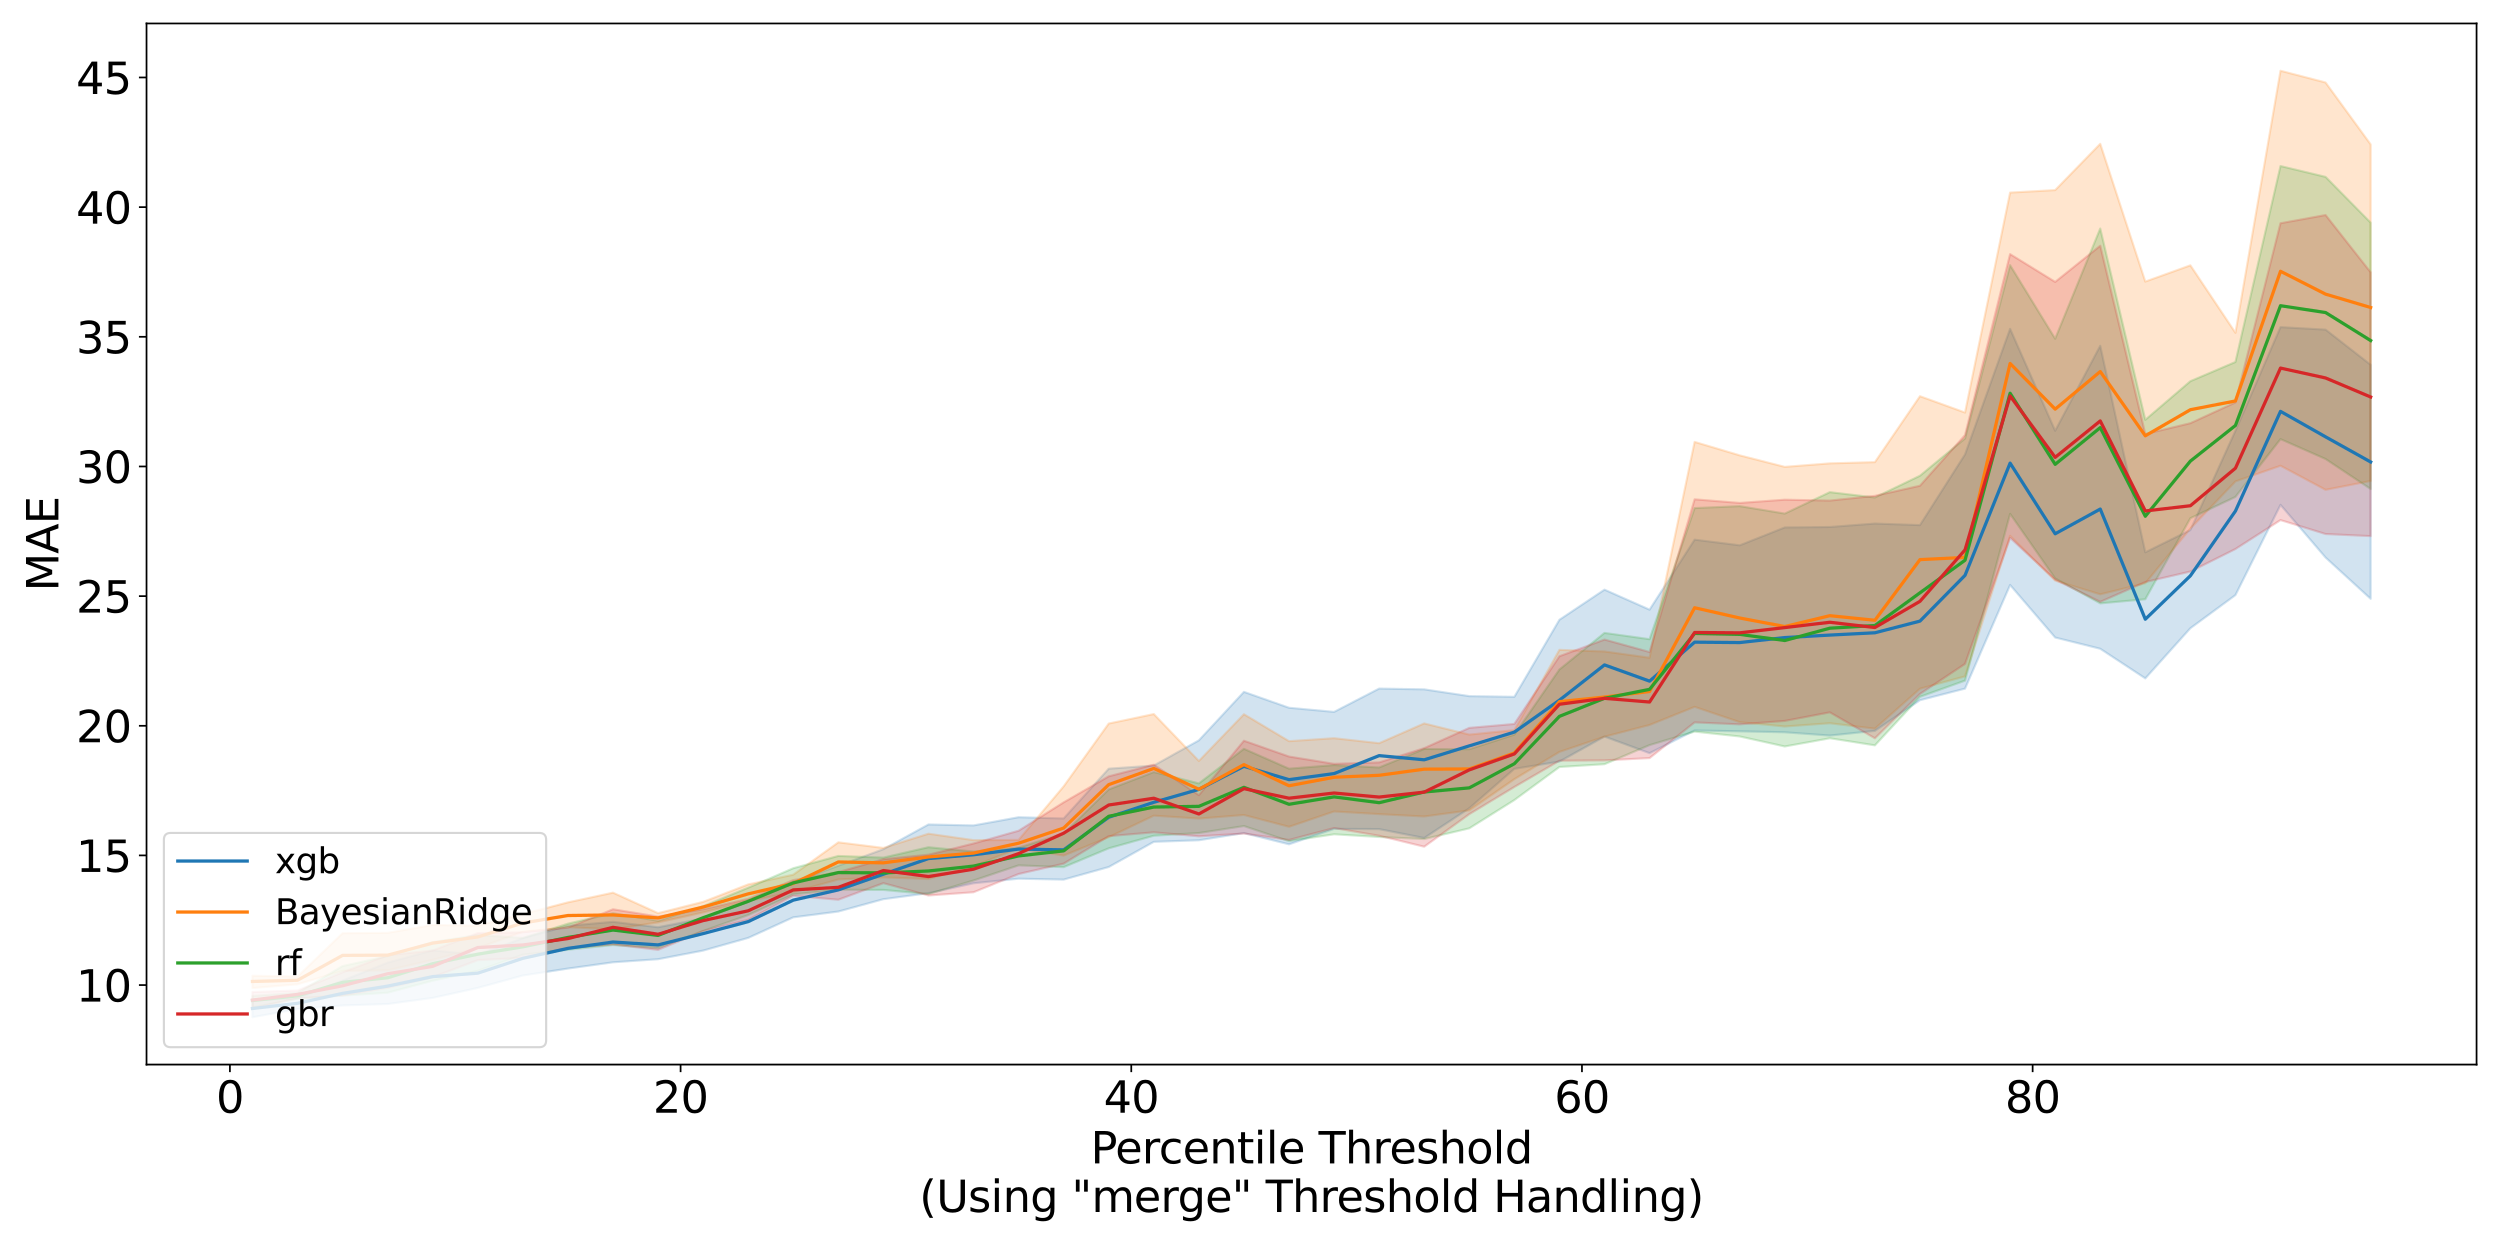 <?xml version="1.0" encoding="utf-8" standalone="no"?>
<!DOCTYPE svg PUBLIC "-//W3C//DTD SVG 1.1//EN"
  "http://www.w3.org/Graphics/SVG/1.1/DTD/svg11.dtd">
<svg xmlns:xlink="http://www.w3.org/1999/xlink" width="1152pt" height="576pt" viewBox="0 0 1152 576" xmlns="http://www.w3.org/2000/svg" version="1.1">
 <defs>
  <style type="text/css">*{stroke-linejoin: round; stroke-linecap: butt}</style>
 </defs>
 <g id="figure_1">
  <g id="patch_1">
   <path d="M 0 576 
L 1152 576 
L 1152 0 
L 0 0 
z
" style="fill: #ffffff"/>
  </g>
  <g id="axes_1">
   <g id="patch_2">
    <path d="M 67.52 490.552 
L 1141.2 490.552 
L 1141.2 10.8 
L 67.52 10.8 
z
" style="fill: #ffffff"/>
   </g>
   <g id="PolyCollection_1">
    <defs>
     <path id="mb262d1f68e" d="M 116.324 -115.014 
L 116.324 -107.255 
L 137.091 -111.043 
L 157.859 -112.691 
L 178.626 -113.354 
L 199.394 -116.173 
L 220.161 -120.784 
L 240.929 -126.496 
L 261.696 -129.688 
L 282.464 -132.573 
L 303.231 -133.998 
L 323.999 -137.976 
L 344.766 -143.812 
L 365.534 -153.297 
L 386.301 -155.97 
L 407.069 -161.659 
L 427.836 -164.431 
L 448.604 -168.988 
L 469.371 -171.102 
L 490.139 -170.679 
L 510.906 -176.483 
L 531.674 -188.089 
L 552.441 -188.811 
L 573.209 -192.123 
L 593.976 -186.942 
L 614.744 -194.057 
L 635.511 -193.953 
L 656.279 -189.857 
L 677.046 -203.572 
L 697.814 -221.72 
L 718.581 -225.078 
L 739.349 -236.616 
L 760.116 -228.948 
L 780.884 -239.409 
L 801.651 -239.007 
L 822.419 -238.564 
L 843.186 -237.059 
L 863.954 -239.228 
L 884.721 -253.347 
L 905.489 -258.681 
L 926.256 -306.447 
L 947.024 -282.23 
L 967.791 -277.049 
L 988.559 -263.402 
L 1009.326 -286.518 
L 1030.094 -301.772 
L 1050.861 -343.367 
L 1071.629 -319.085 
L 1092.396 -300.065 
L 1092.396 -407.894 
L 1092.396 -407.894 
L 1071.629 -424.099 
L 1050.861 -425.254 
L 1030.094 -377.487 
L 1009.326 -331.766 
L 988.559 -321.486 
L 967.791 -416.655 
L 947.024 -377.505 
L 926.256 -424.466 
L 905.489 -366.598 
L 884.721 -334.023 
L 863.954 -334.737 
L 843.186 -333.156 
L 822.419 -332.943 
L 801.651 -324.705 
L 780.884 -327.315 
L 760.116 -295.065 
L 739.349 -304.285 
L 718.581 -290.402 
L 697.814 -254.899 
L 677.046 -255.214 
L 656.279 -258.349 
L 635.511 -258.702 
L 614.744 -247.955 
L 593.976 -249.862 
L 573.209 -257.182 
L 552.441 -234.843 
L 531.674 -223.238 
L 510.906 -221.792 
L 490.139 -198.857 
L 469.371 -199.42 
L 448.604 -195.64 
L 427.836 -196.084 
L 407.069 -184.679 
L 386.301 -177.062 
L 365.534 -169.432 
L 344.766 -160.578 
L 323.999 -152.718 
L 303.231 -148.727 
L 282.464 -151.22 
L 261.696 -149.4 
L 240.929 -143.695 
L 220.161 -136.072 
L 199.394 -138.066 
L 178.626 -132.436 
L 157.859 -124.15 
L 137.091 -116.029 
L 116.324 -115.014 
z
" style="stroke: #1f77b4; stroke-opacity: 0.2"/>
    </defs>
    <g clip-path="url(#pe13c2dd115)">
     <use xlink:href="#mb262d1f68e" x="0" y="576" style="fill: #1f77b4; fill-opacity: 0.2; stroke: #1f77b4; stroke-opacity: 0.2"/>
    </g>
   </g>
   <g id="PolyCollection_2">
    <defs>
     <path id="m1859c599a6" d="M 116.324 -126.384 
L 116.324 -120.708 
L 137.091 -122.433 
L 157.859 -128.605 
L 178.626 -128.882 
L 199.394 -133.695 
L 220.161 -139.172 
L 240.929 -146.606 
L 261.696 -148.766 
L 282.464 -147.776 
L 303.231 -150.976 
L 323.999 -155.547 
L 344.766 -160.802 
L 365.534 -164.905 
L 386.301 -170.75 
L 407.069 -171.72 
L 427.836 -170.948 
L 448.604 -176.936 
L 469.371 -185.124 
L 490.139 -181.753 
L 510.906 -190.244 
L 531.674 -200.152 
L 552.441 -198.799 
L 573.209 -200.455 
L 593.976 -195.025 
L 614.744 -202.079 
L 635.511 -200.856 
L 656.279 -199.769 
L 677.046 -202.594 
L 697.814 -216.97 
L 718.581 -229.534 
L 739.349 -236.547 
L 760.116 -241.943 
L 780.884 -250.308 
L 801.651 -243.243 
L 822.419 -241.228 
L 843.186 -242.734 
L 863.954 -240.242 
L 884.721 -258.66 
L 905.489 -264.328 
L 926.256 -329.083 
L 947.024 -308.461 
L 967.791 -302.143 
L 988.559 -307.251 
L 1009.326 -332.473 
L 1030.094 -354.171 
L 1050.861 -361.398 
L 1071.629 -350.294 
L 1092.396 -354.382 
L 1092.396 -509.461 
L 1092.396 -509.461 
L 1071.629 -537.982 
L 1050.861 -543.393 
L 1030.094 -422.643 
L 1009.326 -453.729 
L 988.559 -446.249 
L 967.791 -509.722 
L 947.024 -488.399 
L 926.256 -487.251 
L 905.489 -385.889 
L 884.721 -393.42 
L 863.954 -363.04 
L 843.186 -362.476 
L 822.419 -360.861 
L 801.651 -366.17 
L 780.884 -372.364 
L 760.116 -272.894 
L 739.349 -275.791 
L 718.581 -276.54 
L 697.814 -239.55 
L 677.046 -237.499 
L 656.279 -242.639 
L 635.511 -233.531 
L 614.744 -235.836 
L 593.976 -234.466 
L 573.209 -246.876 
L 552.441 -225.348 
L 531.674 -246.957 
L 510.906 -242.589 
L 490.139 -213.643 
L 469.371 -188.952 
L 448.604 -188.864 
L 427.836 -191.825 
L 407.069 -185.267 
L 386.301 -187.851 
L 365.534 -172.939 
L 344.766 -168.459 
L 323.999 -160.425 
L 303.231 -155.222 
L 282.464 -164.659 
L 261.696 -160.182 
L 240.929 -154.804 
L 220.161 -149.437 
L 199.394 -149.766 
L 178.626 -146.145 
L 157.859 -145.968 
L 137.091 -126 
L 116.324 -126.384 
z
" style="stroke: #ff7f0e; stroke-opacity: 0.2"/>
    </defs>
    <g clip-path="url(#pe13c2dd115)">
     <use xlink:href="#m1859c599a6" x="0" y="576" style="fill: #ff7f0e; fill-opacity: 0.2; stroke: #ff7f0e; stroke-opacity: 0.2"/>
    </g>
   </g>
   <g id="PolyCollection_3">
    <defs>
     <path id="mdcfb260765" d="M 116.324 -117.091 
L 116.324 -111.781 
L 137.091 -115.796 
L 157.859 -117.201 
L 178.626 -118.552 
L 199.394 -124.072 
L 220.161 -128.655 
L 240.929 -136.068 
L 261.696 -138.365 
L 282.464 -140.523 
L 303.231 -139.152 
L 323.999 -147.032 
L 344.766 -154.344 
L 365.534 -163.878 
L 386.301 -166.013 
L 407.069 -165.918 
L 427.836 -164.013 
L 448.604 -170.287 
L 469.371 -177.248 
L 490.139 -176.418 
L 510.906 -185.093 
L 531.674 -190.899 
L 552.441 -192.158 
L 573.209 -195.356 
L 593.976 -188.419 
L 614.744 -191.561 
L 635.511 -190.317 
L 656.279 -189.367 
L 677.046 -194.304 
L 697.814 -207.337 
L 718.581 -222.566 
L 739.349 -223.859 
L 760.116 -232.667 
L 780.884 -238.879 
L 801.651 -236.645 
L 822.419 -232.023 
L 843.186 -235.813 
L 863.954 -232.537 
L 884.721 -254.913 
L 905.489 -262.378 
L 926.256 -339.226 
L 947.024 -309.478 
L 967.791 -297.969 
L 988.559 -299.865 
L 1009.326 -337.204 
L 1030.094 -347.03 
L 1050.861 -373.658 
L 1071.629 -364.49 
L 1092.396 -350.668 
L 1092.396 -473.392 
L 1092.396 -473.392 
L 1071.629 -494.488 
L 1050.861 -499.483 
L 1030.094 -409.202 
L 1009.326 -400.346 
L 988.559 -382.559 
L 967.791 -470.69 
L 947.024 -419.917 
L 926.256 -453.796 
L 905.489 -373.964 
L 884.721 -356.781 
L 863.954 -346.753 
L 843.186 -349.213 
L 822.419 -339.336 
L 801.651 -342.766 
L 780.884 -341.878 
L 760.116 -281.465 
L 739.349 -284.35 
L 718.581 -267.499 
L 697.814 -237.463 
L 677.046 -230.747 
L 656.279 -230.873 
L 635.511 -222.337 
L 614.744 -223.446 
L 593.976 -221.791 
L 573.209 -230.932 
L 552.441 -215.011 
L 531.674 -220.225 
L 510.906 -212.22 
L 490.139 -191.869 
L 469.371 -185.425 
L 448.604 -183.616 
L 427.836 -185.597 
L 407.069 -180.822 
L 386.301 -181.577 
L 365.534 -175.915 
L 344.766 -166.926 
L 323.999 -158.418 
L 303.231 -151.692 
L 282.464 -155.184 
L 261.696 -150.371 
L 240.929 -143.82 
L 220.161 -145.101 
L 199.394 -141.86 
L 178.626 -135.43 
L 157.859 -130.844 
L 137.091 -118.479 
L 116.324 -117.091 
z
" style="stroke: #2ca02c; stroke-opacity: 0.2"/>
    </defs>
    <g clip-path="url(#pe13c2dd115)">
     <use xlink:href="#mdcfb260765" x="0" y="576" style="fill: #2ca02c; fill-opacity: 0.2; stroke: #2ca02c; stroke-opacity: 0.2"/>
    </g>
   </g>
   <g id="PolyCollection_4">
    <defs>
     <path id="m814180958b" d="M 116.324 -118.88 
L 116.324 -111.3 
L 137.091 -115.974 
L 157.859 -117.293 
L 178.626 -120.81 
L 199.394 -125.723 
L 220.161 -133.563 
L 240.929 -134.605 
L 261.696 -139.169 
L 282.464 -140.806 
L 303.231 -138.305 
L 323.999 -146.923 
L 344.766 -152.182 
L 365.534 -163.189 
L 386.301 -161.409 
L 407.069 -169.044 
L 427.836 -163.36 
L 448.604 -164.851 
L 469.371 -173.267 
L 490.139 -178.039 
L 510.906 -190.696 
L 531.674 -192.472 
L 552.441 -190.638 
L 573.209 -191.898 
L 593.976 -188.954 
L 614.744 -194.44 
L 635.511 -190.891 
L 656.279 -185.835 
L 677.046 -200.843 
L 697.814 -213.374 
L 718.581 -225.467 
L 739.349 -225.634 
L 760.116 -226.671 
L 780.884 -243.119 
L 801.651 -242.223 
L 822.419 -243.801 
L 843.186 -247.756 
L 863.954 -235.794 
L 884.721 -256.241 
L 905.489 -270.081 
L 926.256 -328.15 
L 947.024 -308.896 
L 967.791 -298.676 
L 988.559 -307.802 
L 1009.326 -312.649 
L 1030.094 -323.025 
L 1050.861 -336.342 
L 1071.629 -329.919 
L 1092.396 -328.955 
L 1092.396 -450.513 
L 1092.396 -450.513 
L 1071.629 -476.914 
L 1050.861 -473.139 
L 1030.094 -390.554 
L 1009.326 -380.988 
L 988.559 -376.021 
L 967.791 -462.766 
L 947.024 -446.093 
L 926.256 -458.9 
L 905.489 -375.525 
L 884.721 -352.172 
L 863.954 -347.513 
L 843.186 -345.324 
L 822.419 -345.737 
L 801.651 -344.24 
L 780.884 -345.912 
L 760.116 -275.55 
L 739.349 -281.282 
L 718.581 -273.604 
L 697.814 -242.402 
L 677.046 -240.589 
L 656.279 -231.251 
L 635.511 -224.685 
L 614.744 -224.021 
L 593.976 -227.379 
L 573.209 -234.66 
L 552.441 -209.607 
L 531.674 -223.638 
L 510.906 -218.276 
L 490.139 -206.267 
L 469.371 -193.19 
L 448.604 -187.303 
L 427.836 -182.149 
L 407.069 -180.082 
L 386.301 -174.134 
L 365.534 -170.441 
L 344.766 -161.81 
L 323.999 -156.98 
L 303.231 -153.637 
L 282.464 -157.002 
L 261.696 -148.534 
L 240.929 -146.392 
L 220.161 -146.025 
L 199.394 -138.004 
L 178.626 -135.85 
L 157.859 -127.944 
L 137.091 -119.565 
L 116.324 -118.88 
z
" style="stroke: #d62728; stroke-opacity: 0.2"/>
    </defs>
    <g clip-path="url(#pe13c2dd115)">
     <use xlink:href="#m814180958b" x="0" y="576" style="fill: #d62728; fill-opacity: 0.2; stroke: #d62728; stroke-opacity: 0.2"/>
    </g>
   </g>
   <g id="matplotlib.axis_1">
    <g id="xtick_1">
     <g id="line2d_1">
      <defs>
       <path id="maf4141acd1" d="M 0 0 
L 0 3.5 
" style="stroke: #000000; stroke-width: 0.8"/>
      </defs>
      <g>
       <use xlink:href="#maf4141acd1" x="105.94" y="490.552" style="stroke: #000000; stroke-width: 0.8"/>
      </g>
     </g>
     <g id="text_1">
      <!-- 0 -->
      <g transform="translate(99.577 512.749) scale(0.2 -0.2)">
       <defs>
        <path id="DejaVuSans-30" d="M 2034 4250 
Q 1547 4250 1301 3770 
Q 1056 3291 1056 2328 
Q 1056 1369 1301 889 
Q 1547 409 2034 409 
Q 2525 409 2770 889 
Q 3016 1369 3016 2328 
Q 3016 3291 2770 3770 
Q 2525 4250 2034 4250 
z
M 2034 4750 
Q 2819 4750 3233 4129 
Q 3647 3509 3647 2328 
Q 3647 1150 3233 529 
Q 2819 -91 2034 -91 
Q 1250 -91 836 529 
Q 422 1150 422 2328 
Q 422 3509 836 4129 
Q 1250 4750 2034 4750 
z
" transform="scale(0.016)"/>
       </defs>
       <use xlink:href="#DejaVuSans-30"/>
      </g>
     </g>
    </g>
    <g id="xtick_2">
     <g id="line2d_2">
      <g>
       <use xlink:href="#maf4141acd1" x="313.615" y="490.552" style="stroke: #000000; stroke-width: 0.8"/>
      </g>
     </g>
     <g id="text_2">
      <!-- 20 -->
      <g transform="translate(300.89 512.749) scale(0.2 -0.2)">
       <defs>
        <path id="DejaVuSans-32" d="M 1228 531 
L 3431 531 
L 3431 0 
L 469 0 
L 469 531 
Q 828 903 1448 1529 
Q 2069 2156 2228 2338 
Q 2531 2678 2651 2914 
Q 2772 3150 2772 3378 
Q 2772 3750 2511 3984 
Q 2250 4219 1831 4219 
Q 1534 4219 1204 4116 
Q 875 4013 500 3803 
L 500 4441 
Q 881 4594 1212 4672 
Q 1544 4750 1819 4750 
Q 2544 4750 2975 4387 
Q 3406 4025 3406 3419 
Q 3406 3131 3298 2873 
Q 3191 2616 2906 2266 
Q 2828 2175 2409 1742 
Q 1991 1309 1228 531 
z
" transform="scale(0.016)"/>
       </defs>
       <use xlink:href="#DejaVuSans-32"/>
       <use xlink:href="#DejaVuSans-30" x="63.623"/>
      </g>
     </g>
    </g>
    <g id="xtick_3">
     <g id="line2d_3">
      <g>
       <use xlink:href="#maf4141acd1" x="521.29" y="490.552" style="stroke: #000000; stroke-width: 0.8"/>
      </g>
     </g>
     <g id="text_3">
      <!-- 40 -->
      <g transform="translate(508.565 512.749) scale(0.2 -0.2)">
       <defs>
        <path id="DejaVuSans-34" d="M 2419 4116 
L 825 1625 
L 2419 1625 
L 2419 4116 
z
M 2253 4666 
L 3047 4666 
L 3047 1625 
L 3713 1625 
L 3713 1100 
L 3047 1100 
L 3047 0 
L 2419 0 
L 2419 1100 
L 313 1100 
L 313 1709 
L 2253 4666 
z
" transform="scale(0.016)"/>
       </defs>
       <use xlink:href="#DejaVuSans-34"/>
       <use xlink:href="#DejaVuSans-30" x="63.623"/>
      </g>
     </g>
    </g>
    <g id="xtick_4">
     <g id="line2d_4">
      <g>
       <use xlink:href="#maf4141acd1" x="728.965" y="490.552" style="stroke: #000000; stroke-width: 0.8"/>
      </g>
     </g>
     <g id="text_4">
      <!-- 60 -->
      <g transform="translate(716.24 512.749) scale(0.2 -0.2)">
       <defs>
        <path id="DejaVuSans-36" d="M 2113 2584 
Q 1688 2584 1439 2293 
Q 1191 2003 1191 1497 
Q 1191 994 1439 701 
Q 1688 409 2113 409 
Q 2538 409 2786 701 
Q 3034 994 3034 1497 
Q 3034 2003 2786 2293 
Q 2538 2584 2113 2584 
z
M 3366 4563 
L 3366 3988 
Q 3128 4100 2886 4159 
Q 2644 4219 2406 4219 
Q 1781 4219 1451 3797 
Q 1122 3375 1075 2522 
Q 1259 2794 1537 2939 
Q 1816 3084 2150 3084 
Q 2853 3084 3261 2657 
Q 3669 2231 3669 1497 
Q 3669 778 3244 343 
Q 2819 -91 2113 -91 
Q 1303 -91 875 529 
Q 447 1150 447 2328 
Q 447 3434 972 4092 
Q 1497 4750 2381 4750 
Q 2619 4750 2861 4703 
Q 3103 4656 3366 4563 
z
" transform="scale(0.016)"/>
       </defs>
       <use xlink:href="#DejaVuSans-36"/>
       <use xlink:href="#DejaVuSans-30" x="63.623"/>
      </g>
     </g>
    </g>
    <g id="xtick_5">
     <g id="line2d_5">
      <g>
       <use xlink:href="#maf4141acd1" x="936.64" y="490.552" style="stroke: #000000; stroke-width: 0.8"/>
      </g>
     </g>
     <g id="text_5">
      <!-- 80 -->
      <g transform="translate(923.915 512.749) scale(0.2 -0.2)">
       <defs>
        <path id="DejaVuSans-38" d="M 2034 2216 
Q 1584 2216 1326 1975 
Q 1069 1734 1069 1313 
Q 1069 891 1326 650 
Q 1584 409 2034 409 
Q 2484 409 2743 651 
Q 3003 894 3003 1313 
Q 3003 1734 2745 1975 
Q 2488 2216 2034 2216 
z
M 1403 2484 
Q 997 2584 770 2862 
Q 544 3141 544 3541 
Q 544 4100 942 4425 
Q 1341 4750 2034 4750 
Q 2731 4750 3128 4425 
Q 3525 4100 3525 3541 
Q 3525 3141 3298 2862 
Q 3072 2584 2669 2484 
Q 3125 2378 3379 2068 
Q 3634 1759 3634 1313 
Q 3634 634 3220 271 
Q 2806 -91 2034 -91 
Q 1263 -91 848 271 
Q 434 634 434 1313 
Q 434 1759 690 2068 
Q 947 2378 1403 2484 
z
M 1172 3481 
Q 1172 3119 1398 2916 
Q 1625 2713 2034 2713 
Q 2441 2713 2670 2916 
Q 2900 3119 2900 3481 
Q 2900 3844 2670 4047 
Q 2441 4250 2034 4250 
Q 1625 4250 1398 4047 
Q 1172 3844 1172 3481 
z
" transform="scale(0.016)"/>
       </defs>
       <use xlink:href="#DejaVuSans-38"/>
       <use xlink:href="#DejaVuSans-30" x="63.623"/>
      </g>
     </g>
    </g>
    <g id="text_6">
     <!-- Percentile Threshold -->
     <g transform="translate(502.58 536.105) scale(0.2 -0.2)">
      <defs>
       <path id="DejaVuSans-50" d="M 1259 4147 
L 1259 2394 
L 2053 2394 
Q 2494 2394 2734 2622 
Q 2975 2850 2975 3272 
Q 2975 3691 2734 3919 
Q 2494 4147 2053 4147 
L 1259 4147 
z
M 628 4666 
L 2053 4666 
Q 2838 4666 3239 4311 
Q 3641 3956 3641 3272 
Q 3641 2581 3239 2228 
Q 2838 1875 2053 1875 
L 1259 1875 
L 1259 0 
L 628 0 
L 628 4666 
z
" transform="scale(0.016)"/>
       <path id="DejaVuSans-65" d="M 3597 1894 
L 3597 1613 
L 953 1613 
Q 991 1019 1311 708 
Q 1631 397 2203 397 
Q 2534 397 2845 478 
Q 3156 559 3463 722 
L 3463 178 
Q 3153 47 2828 -22 
Q 2503 -91 2169 -91 
Q 1331 -91 842 396 
Q 353 884 353 1716 
Q 353 2575 817 3079 
Q 1281 3584 2069 3584 
Q 2775 3584 3186 3129 
Q 3597 2675 3597 1894 
z
M 3022 2063 
Q 3016 2534 2758 2815 
Q 2500 3097 2075 3097 
Q 1594 3097 1305 2825 
Q 1016 2553 972 2059 
L 3022 2063 
z
" transform="scale(0.016)"/>
       <path id="DejaVuSans-72" d="M 2631 2963 
Q 2534 3019 2420 3045 
Q 2306 3072 2169 3072 
Q 1681 3072 1420 2755 
Q 1159 2438 1159 1844 
L 1159 0 
L 581 0 
L 581 3500 
L 1159 3500 
L 1159 2956 
Q 1341 3275 1631 3429 
Q 1922 3584 2338 3584 
Q 2397 3584 2469 3576 
Q 2541 3569 2628 3553 
L 2631 2963 
z
" transform="scale(0.016)"/>
       <path id="DejaVuSans-63" d="M 3122 3366 
L 3122 2828 
Q 2878 2963 2633 3030 
Q 2388 3097 2138 3097 
Q 1578 3097 1268 2742 
Q 959 2388 959 1747 
Q 959 1106 1268 751 
Q 1578 397 2138 397 
Q 2388 397 2633 464 
Q 2878 531 3122 666 
L 3122 134 
Q 2881 22 2623 -34 
Q 2366 -91 2075 -91 
Q 1284 -91 818 406 
Q 353 903 353 1747 
Q 353 2603 823 3093 
Q 1294 3584 2113 3584 
Q 2378 3584 2631 3529 
Q 2884 3475 3122 3366 
z
" transform="scale(0.016)"/>
       <path id="DejaVuSans-6e" d="M 3513 2113 
L 3513 0 
L 2938 0 
L 2938 2094 
Q 2938 2591 2744 2837 
Q 2550 3084 2163 3084 
Q 1697 3084 1428 2787 
Q 1159 2491 1159 1978 
L 1159 0 
L 581 0 
L 581 3500 
L 1159 3500 
L 1159 2956 
Q 1366 3272 1645 3428 
Q 1925 3584 2291 3584 
Q 2894 3584 3203 3211 
Q 3513 2838 3513 2113 
z
" transform="scale(0.016)"/>
       <path id="DejaVuSans-74" d="M 1172 4494 
L 1172 3500 
L 2356 3500 
L 2356 3053 
L 1172 3053 
L 1172 1153 
Q 1172 725 1289 603 
Q 1406 481 1766 481 
L 2356 481 
L 2356 0 
L 1766 0 
Q 1100 0 847 248 
Q 594 497 594 1153 
L 594 3053 
L 172 3053 
L 172 3500 
L 594 3500 
L 594 4494 
L 1172 4494 
z
" transform="scale(0.016)"/>
       <path id="DejaVuSans-69" d="M 603 3500 
L 1178 3500 
L 1178 0 
L 603 0 
L 603 3500 
z
M 603 4863 
L 1178 4863 
L 1178 4134 
L 603 4134 
L 603 4863 
z
" transform="scale(0.016)"/>
       <path id="DejaVuSans-6c" d="M 603 4863 
L 1178 4863 
L 1178 0 
L 603 0 
L 603 4863 
z
" transform="scale(0.016)"/>
       <path id="DejaVuSans-20" transform="scale(0.016)"/>
       <path id="DejaVuSans-54" d="M -19 4666 
L 3928 4666 
L 3928 4134 
L 2272 4134 
L 2272 0 
L 1638 0 
L 1638 4134 
L -19 4134 
L -19 4666 
z
" transform="scale(0.016)"/>
       <path id="DejaVuSans-68" d="M 3513 2113 
L 3513 0 
L 2938 0 
L 2938 2094 
Q 2938 2591 2744 2837 
Q 2550 3084 2163 3084 
Q 1697 3084 1428 2787 
Q 1159 2491 1159 1978 
L 1159 0 
L 581 0 
L 581 4863 
L 1159 4863 
L 1159 2956 
Q 1366 3272 1645 3428 
Q 1925 3584 2291 3584 
Q 2894 3584 3203 3211 
Q 3513 2838 3513 2113 
z
" transform="scale(0.016)"/>
       <path id="DejaVuSans-73" d="M 2834 3397 
L 2834 2853 
Q 2591 2978 2328 3040 
Q 2066 3103 1784 3103 
Q 1356 3103 1142 2972 
Q 928 2841 928 2578 
Q 928 2378 1081 2264 
Q 1234 2150 1697 2047 
L 1894 2003 
Q 2506 1872 2764 1633 
Q 3022 1394 3022 966 
Q 3022 478 2636 193 
Q 2250 -91 1575 -91 
Q 1294 -91 989 -36 
Q 684 19 347 128 
L 347 722 
Q 666 556 975 473 
Q 1284 391 1588 391 
Q 1994 391 2212 530 
Q 2431 669 2431 922 
Q 2431 1156 2273 1281 
Q 2116 1406 1581 1522 
L 1381 1569 
Q 847 1681 609 1914 
Q 372 2147 372 2553 
Q 372 3047 722 3315 
Q 1072 3584 1716 3584 
Q 2034 3584 2315 3537 
Q 2597 3491 2834 3397 
z
" transform="scale(0.016)"/>
       <path id="DejaVuSans-6f" d="M 1959 3097 
Q 1497 3097 1228 2736 
Q 959 2375 959 1747 
Q 959 1119 1226 758 
Q 1494 397 1959 397 
Q 2419 397 2687 759 
Q 2956 1122 2956 1747 
Q 2956 2369 2687 2733 
Q 2419 3097 1959 3097 
z
M 1959 3584 
Q 2709 3584 3137 3096 
Q 3566 2609 3566 1747 
Q 3566 888 3137 398 
Q 2709 -91 1959 -91 
Q 1206 -91 779 398 
Q 353 888 353 1747 
Q 353 2609 779 3096 
Q 1206 3584 1959 3584 
z
" transform="scale(0.016)"/>
       <path id="DejaVuSans-64" d="M 2906 2969 
L 2906 4863 
L 3481 4863 
L 3481 0 
L 2906 0 
L 2906 525 
Q 2725 213 2448 61 
Q 2172 -91 1784 -91 
Q 1150 -91 751 415 
Q 353 922 353 1747 
Q 353 2572 751 3078 
Q 1150 3584 1784 3584 
Q 2172 3584 2448 3432 
Q 2725 3281 2906 2969 
z
M 947 1747 
Q 947 1113 1208 752 
Q 1469 391 1925 391 
Q 2381 391 2643 752 
Q 2906 1113 2906 1747 
Q 2906 2381 2643 2742 
Q 2381 3103 1925 3103 
Q 1469 3103 1208 2742 
Q 947 2381 947 1747 
z
" transform="scale(0.016)"/>
      </defs>
      <use xlink:href="#DejaVuSans-50"/>
      <use xlink:href="#DejaVuSans-65" x="56.678"/>
      <use xlink:href="#DejaVuSans-72" x="118.201"/>
      <use xlink:href="#DejaVuSans-63" x="157.064"/>
      <use xlink:href="#DejaVuSans-65" x="212.045"/>
      <use xlink:href="#DejaVuSans-6e" x="273.568"/>
      <use xlink:href="#DejaVuSans-74" x="336.947"/>
      <use xlink:href="#DejaVuSans-69" x="376.156"/>
      <use xlink:href="#DejaVuSans-6c" x="403.939"/>
      <use xlink:href="#DejaVuSans-65" x="431.723"/>
      <use xlink:href="#DejaVuSans-20" x="493.246"/>
      <use xlink:href="#DejaVuSans-54" x="525.033"/>
      <use xlink:href="#DejaVuSans-68" x="586.117"/>
      <use xlink:href="#DejaVuSans-72" x="649.496"/>
      <use xlink:href="#DejaVuSans-65" x="688.359"/>
      <use xlink:href="#DejaVuSans-73" x="749.883"/>
      <use xlink:href="#DejaVuSans-68" x="801.982"/>
      <use xlink:href="#DejaVuSans-6f" x="865.361"/>
      <use xlink:href="#DejaVuSans-6c" x="926.543"/>
      <use xlink:href="#DejaVuSans-64" x="954.326"/>
     </g>
     <!-- (Using "merge" Threshold Handling) -->
     <g transform="translate(423.646 558.501) scale(0.2 -0.2)">
      <defs>
       <path id="DejaVuSans-28" d="M 1984 4856 
Q 1566 4138 1362 3434 
Q 1159 2731 1159 2009 
Q 1159 1288 1364 580 
Q 1569 -128 1984 -844 
L 1484 -844 
Q 1016 -109 783 600 
Q 550 1309 550 2009 
Q 550 2706 781 3412 
Q 1013 4119 1484 4856 
L 1984 4856 
z
" transform="scale(0.016)"/>
       <path id="DejaVuSans-55" d="M 556 4666 
L 1191 4666 
L 1191 1831 
Q 1191 1081 1462 751 
Q 1734 422 2344 422 
Q 2950 422 3222 751 
Q 3494 1081 3494 1831 
L 3494 4666 
L 4128 4666 
L 4128 1753 
Q 4128 841 3676 375 
Q 3225 -91 2344 -91 
Q 1459 -91 1007 375 
Q 556 841 556 1753 
L 556 4666 
z
" transform="scale(0.016)"/>
       <path id="DejaVuSans-67" d="M 2906 1791 
Q 2906 2416 2648 2759 
Q 2391 3103 1925 3103 
Q 1463 3103 1205 2759 
Q 947 2416 947 1791 
Q 947 1169 1205 825 
Q 1463 481 1925 481 
Q 2391 481 2648 825 
Q 2906 1169 2906 1791 
z
M 3481 434 
Q 3481 -459 3084 -895 
Q 2688 -1331 1869 -1331 
Q 1566 -1331 1297 -1286 
Q 1028 -1241 775 -1147 
L 775 -588 
Q 1028 -725 1275 -790 
Q 1522 -856 1778 -856 
Q 2344 -856 2625 -561 
Q 2906 -266 2906 331 
L 2906 616 
Q 2728 306 2450 153 
Q 2172 0 1784 0 
Q 1141 0 747 490 
Q 353 981 353 1791 
Q 353 2603 747 3093 
Q 1141 3584 1784 3584 
Q 2172 3584 2450 3431 
Q 2728 3278 2906 2969 
L 2906 3500 
L 3481 3500 
L 3481 434 
z
" transform="scale(0.016)"/>
       <path id="DejaVuSans-22" d="M 1147 4666 
L 1147 2931 
L 616 2931 
L 616 4666 
L 1147 4666 
z
M 2328 4666 
L 2328 2931 
L 1797 2931 
L 1797 4666 
L 2328 4666 
z
" transform="scale(0.016)"/>
       <path id="DejaVuSans-6d" d="M 3328 2828 
Q 3544 3216 3844 3400 
Q 4144 3584 4550 3584 
Q 5097 3584 5394 3201 
Q 5691 2819 5691 2113 
L 5691 0 
L 5113 0 
L 5113 2094 
Q 5113 2597 4934 2840 
Q 4756 3084 4391 3084 
Q 3944 3084 3684 2787 
Q 3425 2491 3425 1978 
L 3425 0 
L 2847 0 
L 2847 2094 
Q 2847 2600 2669 2842 
Q 2491 3084 2119 3084 
Q 1678 3084 1418 2786 
Q 1159 2488 1159 1978 
L 1159 0 
L 581 0 
L 581 3500 
L 1159 3500 
L 1159 2956 
Q 1356 3278 1631 3431 
Q 1906 3584 2284 3584 
Q 2666 3584 2933 3390 
Q 3200 3197 3328 2828 
z
" transform="scale(0.016)"/>
       <path id="DejaVuSans-48" d="M 628 4666 
L 1259 4666 
L 1259 2753 
L 3553 2753 
L 3553 4666 
L 4184 4666 
L 4184 0 
L 3553 0 
L 3553 2222 
L 1259 2222 
L 1259 0 
L 628 0 
L 628 4666 
z
" transform="scale(0.016)"/>
       <path id="DejaVuSans-61" d="M 2194 1759 
Q 1497 1759 1228 1600 
Q 959 1441 959 1056 
Q 959 750 1161 570 
Q 1363 391 1709 391 
Q 2188 391 2477 730 
Q 2766 1069 2766 1631 
L 2766 1759 
L 2194 1759 
z
M 3341 1997 
L 3341 0 
L 2766 0 
L 2766 531 
Q 2569 213 2275 61 
Q 1981 -91 1556 -91 
Q 1019 -91 701 211 
Q 384 513 384 1019 
Q 384 1609 779 1909 
Q 1175 2209 1959 2209 
L 2766 2209 
L 2766 2266 
Q 2766 2663 2505 2880 
Q 2244 3097 1772 3097 
Q 1472 3097 1187 3025 
Q 903 2953 641 2809 
L 641 3341 
Q 956 3463 1253 3523 
Q 1550 3584 1831 3584 
Q 2591 3584 2966 3190 
Q 3341 2797 3341 1997 
z
" transform="scale(0.016)"/>
       <path id="DejaVuSans-29" d="M 513 4856 
L 1013 4856 
Q 1481 4119 1714 3412 
Q 1947 2706 1947 2009 
Q 1947 1309 1714 600 
Q 1481 -109 1013 -844 
L 513 -844 
Q 928 -128 1133 580 
Q 1338 1288 1338 2009 
Q 1338 2731 1133 3434 
Q 928 4138 513 4856 
z
" transform="scale(0.016)"/>
      </defs>
      <use xlink:href="#DejaVuSans-28"/>
      <use xlink:href="#DejaVuSans-55" x="39.014"/>
      <use xlink:href="#DejaVuSans-73" x="112.207"/>
      <use xlink:href="#DejaVuSans-69" x="164.307"/>
      <use xlink:href="#DejaVuSans-6e" x="192.09"/>
      <use xlink:href="#DejaVuSans-67" x="255.469"/>
      <use xlink:href="#DejaVuSans-20" x="318.945"/>
      <use xlink:href="#DejaVuSans-22" x="350.732"/>
      <use xlink:href="#DejaVuSans-6d" x="396.729"/>
      <use xlink:href="#DejaVuSans-65" x="494.141"/>
      <use xlink:href="#DejaVuSans-72" x="555.664"/>
      <use xlink:href="#DejaVuSans-67" x="595.027"/>
      <use xlink:href="#DejaVuSans-65" x="658.504"/>
      <use xlink:href="#DejaVuSans-22" x="720.027"/>
      <use xlink:href="#DejaVuSans-20" x="766.023"/>
      <use xlink:href="#DejaVuSans-54" x="797.811"/>
      <use xlink:href="#DejaVuSans-68" x="858.895"/>
      <use xlink:href="#DejaVuSans-72" x="922.273"/>
      <use xlink:href="#DejaVuSans-65" x="961.137"/>
      <use xlink:href="#DejaVuSans-73" x="1022.66"/>
      <use xlink:href="#DejaVuSans-68" x="1074.76"/>
      <use xlink:href="#DejaVuSans-6f" x="1138.139"/>
      <use xlink:href="#DejaVuSans-6c" x="1199.32"/>
      <use xlink:href="#DejaVuSans-64" x="1227.104"/>
      <use xlink:href="#DejaVuSans-20" x="1290.58"/>
      <use xlink:href="#DejaVuSans-48" x="1322.367"/>
      <use xlink:href="#DejaVuSans-61" x="1397.562"/>
      <use xlink:href="#DejaVuSans-6e" x="1458.842"/>
      <use xlink:href="#DejaVuSans-64" x="1522.221"/>
      <use xlink:href="#DejaVuSans-6c" x="1585.697"/>
      <use xlink:href="#DejaVuSans-69" x="1613.48"/>
      <use xlink:href="#DejaVuSans-6e" x="1641.264"/>
      <use xlink:href="#DejaVuSans-67" x="1704.643"/>
      <use xlink:href="#DejaVuSans-29" x="1768.119"/>
     </g>
    </g>
   </g>
   <g id="matplotlib.axis_2">
    <g id="ytick_1">
     <g id="line2d_6">
      <defs>
       <path id="mdd3fc3b0c4" d="M 0 0 
L -3.5 0 
" style="stroke: #000000; stroke-width: 0.8"/>
      </defs>
      <g>
       <use xlink:href="#mdd3fc3b0c4" x="67.52" y="453.927" style="stroke: #000000; stroke-width: 0.8"/>
      </g>
     </g>
     <g id="text_7">
      <!-- 10 -->
      <g transform="translate(35.07 461.525) scale(0.2 -0.2)">
       <defs>
        <path id="DejaVuSans-31" d="M 794 531 
L 1825 531 
L 1825 4091 
L 703 3866 
L 703 4441 
L 1819 4666 
L 2450 4666 
L 2450 531 
L 3481 531 
L 3481 0 
L 794 0 
L 794 531 
z
" transform="scale(0.016)"/>
       </defs>
       <use xlink:href="#DejaVuSans-31"/>
       <use xlink:href="#DejaVuSans-30" x="63.623"/>
      </g>
     </g>
    </g>
    <g id="ytick_2">
     <g id="line2d_7">
      <g>
       <use xlink:href="#mdd3fc3b0c4" x="67.52" y="394.181" style="stroke: #000000; stroke-width: 0.8"/>
      </g>
     </g>
     <g id="text_8">
      <!-- 15 -->
      <g transform="translate(35.07 401.78) scale(0.2 -0.2)">
       <defs>
        <path id="DejaVuSans-35" d="M 691 4666 
L 3169 4666 
L 3169 4134 
L 1269 4134 
L 1269 2991 
Q 1406 3038 1543 3061 
Q 1681 3084 1819 3084 
Q 2600 3084 3056 2656 
Q 3513 2228 3513 1497 
Q 3513 744 3044 326 
Q 2575 -91 1722 -91 
Q 1428 -91 1123 -41 
Q 819 9 494 109 
L 494 744 
Q 775 591 1075 516 
Q 1375 441 1709 441 
Q 2250 441 2565 725 
Q 2881 1009 2881 1497 
Q 2881 1984 2565 2268 
Q 2250 2553 1709 2553 
Q 1456 2553 1204 2497 
Q 953 2441 691 2322 
L 691 4666 
z
" transform="scale(0.016)"/>
       </defs>
       <use xlink:href="#DejaVuSans-31"/>
       <use xlink:href="#DejaVuSans-35" x="63.623"/>
      </g>
     </g>
    </g>
    <g id="ytick_3">
     <g id="line2d_8">
      <g>
       <use xlink:href="#mdd3fc3b0c4" x="67.52" y="334.435" style="stroke: #000000; stroke-width: 0.8"/>
      </g>
     </g>
     <g id="text_9">
      <!-- 20 -->
      <g transform="translate(35.07 342.034) scale(0.2 -0.2)">
       <use xlink:href="#DejaVuSans-32"/>
       <use xlink:href="#DejaVuSans-30" x="63.623"/>
      </g>
     </g>
    </g>
    <g id="ytick_4">
     <g id="line2d_9">
      <g>
       <use xlink:href="#mdd3fc3b0c4" x="67.52" y="274.69" style="stroke: #000000; stroke-width: 0.8"/>
      </g>
     </g>
     <g id="text_10">
      <!-- 25 -->
      <g transform="translate(35.07 282.288) scale(0.2 -0.2)">
       <use xlink:href="#DejaVuSans-32"/>
       <use xlink:href="#DejaVuSans-35" x="63.623"/>
      </g>
     </g>
    </g>
    <g id="ytick_5">
     <g id="line2d_10">
      <g>
       <use xlink:href="#mdd3fc3b0c4" x="67.52" y="214.944" style="stroke: #000000; stroke-width: 0.8"/>
      </g>
     </g>
     <g id="text_11">
      <!-- 30 -->
      <g transform="translate(35.07 222.542) scale(0.2 -0.2)">
       <defs>
        <path id="DejaVuSans-33" d="M 2597 2516 
Q 3050 2419 3304 2112 
Q 3559 1806 3559 1356 
Q 3559 666 3084 287 
Q 2609 -91 1734 -91 
Q 1441 -91 1130 -33 
Q 819 25 488 141 
L 488 750 
Q 750 597 1062 519 
Q 1375 441 1716 441 
Q 2309 441 2620 675 
Q 2931 909 2931 1356 
Q 2931 1769 2642 2001 
Q 2353 2234 1838 2234 
L 1294 2234 
L 1294 2753 
L 1863 2753 
Q 2328 2753 2575 2939 
Q 2822 3125 2822 3475 
Q 2822 3834 2567 4026 
Q 2313 4219 1838 4219 
Q 1578 4219 1281 4162 
Q 984 4106 628 3988 
L 628 4550 
Q 988 4650 1302 4700 
Q 1616 4750 1894 4750 
Q 2613 4750 3031 4423 
Q 3450 4097 3450 3541 
Q 3450 3153 3228 2886 
Q 3006 2619 2597 2516 
z
" transform="scale(0.016)"/>
       </defs>
       <use xlink:href="#DejaVuSans-33"/>
       <use xlink:href="#DejaVuSans-30" x="63.623"/>
      </g>
     </g>
    </g>
    <g id="ytick_6">
     <g id="line2d_11">
      <g>
       <use xlink:href="#mdd3fc3b0c4" x="67.52" y="155.198" style="stroke: #000000; stroke-width: 0.8"/>
      </g>
     </g>
     <g id="text_12">
      <!-- 35 -->
      <g transform="translate(35.07 162.796) scale(0.2 -0.2)">
       <use xlink:href="#DejaVuSans-33"/>
       <use xlink:href="#DejaVuSans-35" x="63.623"/>
      </g>
     </g>
    </g>
    <g id="ytick_7">
     <g id="line2d_12">
      <g>
       <use xlink:href="#mdd3fc3b0c4" x="67.52" y="95.452" style="stroke: #000000; stroke-width: 0.8"/>
      </g>
     </g>
     <g id="text_13">
      <!-- 40 -->
      <g transform="translate(35.07 103.051) scale(0.2 -0.2)">
       <use xlink:href="#DejaVuSans-34"/>
       <use xlink:href="#DejaVuSans-30" x="63.623"/>
      </g>
     </g>
    </g>
    <g id="ytick_8">
     <g id="line2d_13">
      <g>
       <use xlink:href="#mdd3fc3b0c4" x="67.52" y="35.706" style="stroke: #000000; stroke-width: 0.8"/>
      </g>
     </g>
     <g id="text_14">
      <!-- 45 -->
      <g transform="translate(35.07 43.305) scale(0.2 -0.2)">
       <use xlink:href="#DejaVuSans-34"/>
       <use xlink:href="#DejaVuSans-35" x="63.623"/>
      </g>
     </g>
    </g>
    <g id="text_15">
     <!-- MAE -->
     <g transform="translate(26.911 272.464) rotate(-90) scale(0.2 -0.2)">
      <defs>
       <path id="DejaVuSans-4d" d="M 628 4666 
L 1569 4666 
L 2759 1491 
L 3956 4666 
L 4897 4666 
L 4897 0 
L 4281 0 
L 4281 4097 
L 3078 897 
L 2444 897 
L 1241 4097 
L 1241 0 
L 628 0 
L 628 4666 
z
" transform="scale(0.016)"/>
       <path id="DejaVuSans-41" d="M 2188 4044 
L 1331 1722 
L 3047 1722 
L 2188 4044 
z
M 1831 4666 
L 2547 4666 
L 4325 0 
L 3669 0 
L 3244 1197 
L 1141 1197 
L 716 0 
L 50 0 
L 1831 4666 
z
" transform="scale(0.016)"/>
       <path id="DejaVuSans-45" d="M 628 4666 
L 3578 4666 
L 3578 4134 
L 1259 4134 
L 1259 2753 
L 3481 2753 
L 3481 2222 
L 1259 2222 
L 1259 531 
L 3634 531 
L 3634 0 
L 628 0 
L 628 4666 
z
" transform="scale(0.016)"/>
      </defs>
      <use xlink:href="#DejaVuSans-4d"/>
      <use xlink:href="#DejaVuSans-41" x="86.279"/>
      <use xlink:href="#DejaVuSans-45" x="154.688"/>
     </g>
    </g>
   </g>
   <g id="line2d_14">
    <path d="M 116.324 464.708 
L 137.091 462.327 
L 157.859 457.747 
L 178.626 454.399 
L 199.394 450.021 
L 220.161 448.431 
L 240.929 441.594 
L 261.696 437.012 
L 282.464 434.08 
L 303.231 435.419 
L 323.999 430.199 
L 344.766 424.683 
L 365.534 414.784 
L 386.301 410.062 
L 407.069 402.826 
L 427.836 395.618 
L 448.604 393.877 
L 469.371 391.263 
L 490.139 391.609 
L 510.906 376.589 
L 531.674 369.695 
L 552.441 363.746 
L 573.209 353.111 
L 593.976 359.264 
L 614.744 356.466 
L 635.511 348.193 
L 656.279 350.119 
L 677.046 343.698 
L 697.814 337.348 
L 718.581 322.647 
L 739.349 306.387 
L 760.116 313.871 
L 780.884 295.908 
L 801.651 296.094 
L 822.419 293.794 
L 843.186 292.642 
L 863.954 291.583 
L 884.721 286.205 
L 905.489 265.105 
L 926.256 213.41 
L 947.024 245.962 
L 967.791 234.576 
L 988.559 285.333 
L 1009.326 265.311 
L 1030.094 235.483 
L 1050.861 189.562 
L 1071.629 201.304 
L 1092.396 212.885 
" clip-path="url(#pe13c2dd115)" style="fill: none; stroke: #1f77b4; stroke-width: 1.5; stroke-linecap: square"/>
   </g>
   <g id="line2d_15">
    <path d="M 116.324 452.259 
L 137.091 451.694 
L 157.859 440.236 
L 178.626 440.133 
L 199.394 434.589 
L 220.161 431.749 
L 240.929 425.323 
L 261.696 421.869 
L 282.464 421.606 
L 303.231 422.979 
L 323.999 417.972 
L 344.766 411.892 
L 365.534 407.082 
L 386.301 397.189 
L 407.069 397.596 
L 427.836 394.875 
L 448.604 393.098 
L 469.371 388.547 
L 490.139 381.558 
L 510.906 361.549 
L 531.674 354.096 
L 552.441 363.688 
L 573.209 352.335 
L 593.976 362.075 
L 614.744 358.155 
L 635.511 357.255 
L 656.279 354.424 
L 677.046 354.339 
L 697.814 346.976 
L 718.581 323.317 
L 739.349 321.186 
L 760.116 318.641 
L 780.884 280.054 
L 801.651 284.771 
L 822.419 288.705 
L 843.186 283.708 
L 863.954 285.818 
L 884.721 257.874 
L 905.489 256.85 
L 926.256 167.495 
L 947.024 188.531 
L 967.791 171.208 
L 988.559 200.817 
L 1009.326 188.801 
L 1030.094 184.763 
L 1050.861 125.012 
L 1071.629 135.546 
L 1092.396 141.704 
" clip-path="url(#pe13c2dd115)" style="fill: none; stroke: #ff7f0e; stroke-width: 1.5; stroke-linecap: square"/>
   </g>
   <g id="line2d_16">
    <path d="M 116.324 461.03 
L 137.091 458.892 
L 157.859 452.671 
L 178.626 450.548 
L 199.394 444.068 
L 220.161 439.68 
L 240.929 436.288 
L 261.696 431.967 
L 282.464 428.568 
L 303.231 431.037 
L 323.999 422.884 
L 344.766 415.329 
L 365.534 406.826 
L 386.301 402.087 
L 407.069 402.228 
L 427.836 401.349 
L 448.604 399.087 
L 469.371 394.406 
L 490.139 392.075 
L 510.906 376.148 
L 531.674 371.882 
L 552.441 371.567 
L 573.209 362.802 
L 593.976 370.615 
L 614.744 367.204 
L 635.511 369.882 
L 656.279 364.954 
L 677.046 363.049 
L 697.814 351.922 
L 718.581 330.1 
L 739.349 321.774 
L 760.116 317.652 
L 780.884 291.881 
L 801.651 292.316 
L 822.419 295.149 
L 843.186 289.468 
L 863.954 288.25 
L 884.721 273.165 
L 905.489 258.146 
L 926.256 181.207 
L 947.024 213.968 
L 967.791 197.049 
L 988.559 237.88 
L 1009.326 212.478 
L 1030.094 196.059 
L 1050.861 140.874 
L 1071.629 144.022 
L 1092.396 156.932 
" clip-path="url(#pe13c2dd115)" style="fill: none; stroke: #2ca02c; stroke-width: 1.5; stroke-linecap: square"/>
   </g>
   <g id="line2d_17">
    <path d="M 116.324 460.828 
L 137.091 458.213 
L 157.859 454.237 
L 178.626 448.708 
L 199.394 445.279 
L 220.161 436.623 
L 240.929 435.451 
L 261.696 432.487 
L 282.464 427.312 
L 303.231 430.512 
L 323.999 424.202 
L 344.766 419.694 
L 365.534 410.063 
L 386.301 408.874 
L 407.069 401.14 
L 427.836 403.918 
L 448.604 400.512 
L 469.371 393.336 
L 490.139 383.93 
L 510.906 370.946 
L 531.674 367.823 
L 552.441 375.075 
L 573.209 363.413 
L 593.976 367.811 
L 614.744 365.426 
L 635.511 367.283 
L 656.279 365.009 
L 677.046 354.755 
L 697.814 347.409 
L 718.581 324.523 
L 739.349 321.791 
L 760.116 323.491 
L 780.884 291.449 
L 801.651 291.617 
L 822.419 289.193 
L 843.186 286.737 
L 863.954 289.163 
L 884.721 277.091 
L 905.489 253.378 
L 926.256 182.475 
L 947.024 210.744 
L 967.791 193.966 
L 988.559 235.452 
L 1009.326 233.042 
L 1030.094 215.737 
L 1050.861 169.616 
L 1071.629 174.176 
L 1092.396 182.939 
" clip-path="url(#pe13c2dd115)" style="fill: none; stroke: #d62728; stroke-width: 1.5; stroke-linecap: square"/>
   </g>
   <g id="line2d_18"/>
   <g id="line2d_19"/>
   <g id="line2d_20"/>
   <g id="line2d_21"/>
   <g id="patch_3">
    <path d="M 67.52 490.552 
L 67.52 10.8 
" style="fill: none; stroke: #000000; stroke-width: 0.8; stroke-linejoin: miter; stroke-linecap: square"/>
   </g>
   <g id="patch_4">
    <path d="M 1141.2 490.552 
L 1141.2 10.8 
" style="fill: none; stroke: #000000; stroke-width: 0.8; stroke-linejoin: miter; stroke-linecap: square"/>
   </g>
   <g id="patch_5">
    <path d="M 67.52 490.552 
L 1141.2 490.552 
" style="fill: none; stroke: #000000; stroke-width: 0.8; stroke-linejoin: miter; stroke-linecap: square"/>
   </g>
   <g id="patch_6">
    <path d="M 67.52 10.8 
L 1141.2 10.8 
" style="fill: none; stroke: #000000; stroke-width: 0.8; stroke-linejoin: miter; stroke-linecap: square"/>
   </g>
   <g id="legend_1">
    <g id="patch_7">
     <path d="M 78.72 482.552 
L 248.465 482.552 
Q 251.665 482.552 251.665 479.352 
L 251.665 387.012 
Q 251.665 383.812 248.465 383.812 
L 78.72 383.812 
Q 75.52 383.812 75.52 387.012 
L 75.52 479.352 
Q 75.52 482.552 78.72 482.552 
z
" style="fill: #ffffff; opacity: 0.8; stroke: #cccccc; stroke-linejoin: miter"/>
    </g>
    <g id="line2d_22">
     <path d="M 81.92 396.769 
L 97.92 396.769 
L 113.92 396.769 
" style="fill: none; stroke: #1f77b4; stroke-width: 1.5; stroke-linecap: square"/>
    </g>
    <g id="text_16">
     <!-- xgb -->
     <g transform="translate(126.72 402.37) scale(0.16 -0.16)">
      <defs>
       <path id="DejaVuSans-78" d="M 3513 3500 
L 2247 1797 
L 3578 0 
L 2900 0 
L 1881 1375 
L 863 0 
L 184 0 
L 1544 1831 
L 300 3500 
L 978 3500 
L 1906 2253 
L 2834 3500 
L 3513 3500 
z
" transform="scale(0.016)"/>
       <path id="DejaVuSans-62" d="M 3116 1747 
Q 3116 2381 2855 2742 
Q 2594 3103 2138 3103 
Q 1681 3103 1420 2742 
Q 1159 2381 1159 1747 
Q 1159 1113 1420 752 
Q 1681 391 2138 391 
Q 2594 391 2855 752 
Q 3116 1113 3116 1747 
z
M 1159 2969 
Q 1341 3281 1617 3432 
Q 1894 3584 2278 3584 
Q 2916 3584 3314 3078 
Q 3713 2572 3713 1747 
Q 3713 922 3314 415 
Q 2916 -91 2278 -91 
Q 1894 -91 1617 61 
Q 1341 213 1159 525 
L 1159 0 
L 581 0 
L 581 4863 
L 1159 4863 
L 1159 2969 
z
" transform="scale(0.016)"/>
      </defs>
      <use xlink:href="#DejaVuSans-78"/>
      <use xlink:href="#DejaVuSans-67" x="59.18"/>
      <use xlink:href="#DejaVuSans-62" x="122.656"/>
     </g>
    </g>
    <g id="line2d_23">
     <path d="M 81.92 420.255 
L 97.92 420.255 
L 113.92 420.255 
" style="fill: none; stroke: #ff7f0e; stroke-width: 1.5; stroke-linecap: square"/>
    </g>
    <g id="text_17">
     <!-- BayesianRidge -->
     <g transform="translate(126.72 425.854) scale(0.16 -0.16)">
      <defs>
       <path id="DejaVuSans-42" d="M 1259 2228 
L 1259 519 
L 2272 519 
Q 2781 519 3026 730 
Q 3272 941 3272 1375 
Q 3272 1813 3026 2020 
Q 2781 2228 2272 2228 
L 1259 2228 
z
M 1259 4147 
L 1259 2741 
L 2194 2741 
Q 2656 2741 2882 2914 
Q 3109 3088 3109 3444 
Q 3109 3797 2882 3972 
Q 2656 4147 2194 4147 
L 1259 4147 
z
M 628 4666 
L 2241 4666 
Q 2963 4666 3353 4366 
Q 3744 4066 3744 3513 
Q 3744 3084 3544 2831 
Q 3344 2578 2956 2516 
Q 3422 2416 3680 2098 
Q 3938 1781 3938 1306 
Q 3938 681 3513 340 
Q 3088 0 2303 0 
L 628 0 
L 628 4666 
z
" transform="scale(0.016)"/>
       <path id="DejaVuSans-79" d="M 2059 -325 
Q 1816 -950 1584 -1140 
Q 1353 -1331 966 -1331 
L 506 -1331 
L 506 -850 
L 844 -850 
Q 1081 -850 1212 -737 
Q 1344 -625 1503 -206 
L 1606 56 
L 191 3500 
L 800 3500 
L 1894 763 
L 2988 3500 
L 3597 3500 
L 2059 -325 
z
" transform="scale(0.016)"/>
       <path id="DejaVuSans-52" d="M 2841 2188 
Q 3044 2119 3236 1894 
Q 3428 1669 3622 1275 
L 4263 0 
L 3584 0 
L 2988 1197 
Q 2756 1666 2539 1819 
Q 2322 1972 1947 1972 
L 1259 1972 
L 1259 0 
L 628 0 
L 628 4666 
L 2053 4666 
Q 2853 4666 3247 4331 
Q 3641 3997 3641 3322 
Q 3641 2881 3436 2590 
Q 3231 2300 2841 2188 
z
M 1259 4147 
L 1259 2491 
L 2053 2491 
Q 2509 2491 2742 2702 
Q 2975 2913 2975 3322 
Q 2975 3731 2742 3939 
Q 2509 4147 2053 4147 
L 1259 4147 
z
" transform="scale(0.016)"/>
      </defs>
      <use xlink:href="#DejaVuSans-42"/>
      <use xlink:href="#DejaVuSans-61" x="68.604"/>
      <use xlink:href="#DejaVuSans-79" x="129.883"/>
      <use xlink:href="#DejaVuSans-65" x="189.062"/>
      <use xlink:href="#DejaVuSans-73" x="250.586"/>
      <use xlink:href="#DejaVuSans-69" x="302.686"/>
      <use xlink:href="#DejaVuSans-61" x="330.469"/>
      <use xlink:href="#DejaVuSans-6e" x="391.748"/>
      <use xlink:href="#DejaVuSans-52" x="455.127"/>
      <use xlink:href="#DejaVuSans-69" x="524.609"/>
      <use xlink:href="#DejaVuSans-64" x="552.393"/>
      <use xlink:href="#DejaVuSans-67" x="615.869"/>
      <use xlink:href="#DejaVuSans-65" x="679.346"/>
     </g>
    </g>
    <g id="line2d_24">
     <path d="M 81.92 443.74 
L 97.92 443.74 
L 113.92 443.74 
" style="fill: none; stroke: #2ca02c; stroke-width: 1.5; stroke-linecap: square"/>
    </g>
    <g id="text_18">
     <!-- rf -->
     <g transform="translate(126.72 449.339) scale(0.16 -0.16)">
      <defs>
       <path id="DejaVuSans-66" d="M 2375 4863 
L 2375 4384 
L 1825 4384 
Q 1516 4384 1395 4259 
Q 1275 4134 1275 3809 
L 1275 3500 
L 2222 3500 
L 2222 3053 
L 1275 3053 
L 1275 0 
L 697 0 
L 697 3053 
L 147 3053 
L 147 3500 
L 697 3500 
L 697 3744 
Q 697 4328 969 4595 
Q 1241 4863 1831 4863 
L 2375 4863 
z
" transform="scale(0.016)"/>
      </defs>
      <use xlink:href="#DejaVuSans-72"/>
      <use xlink:href="#DejaVuSans-66" x="41.113"/>
     </g>
    </g>
    <g id="line2d_25">
     <path d="M 81.92 467.224 
L 97.92 467.224 
L 113.92 467.224 
" style="fill: none; stroke: #d62728; stroke-width: 1.5; stroke-linecap: square"/>
    </g>
    <g id="text_19">
     <!-- gbr -->
     <g transform="translate(126.72 472.825) scale(0.16 -0.16)">
      <use xlink:href="#DejaVuSans-67"/>
      <use xlink:href="#DejaVuSans-62" x="63.477"/>
      <use xlink:href="#DejaVuSans-72" x="126.953"/>
     </g>
    </g>
   </g>
  </g>
 </g>
 <defs>
  <clipPath id="pe13c2dd115">
   <rect x="67.52" y="10.8" width="1073.68" height="479.752"/>
  </clipPath>
 </defs>
</svg>
